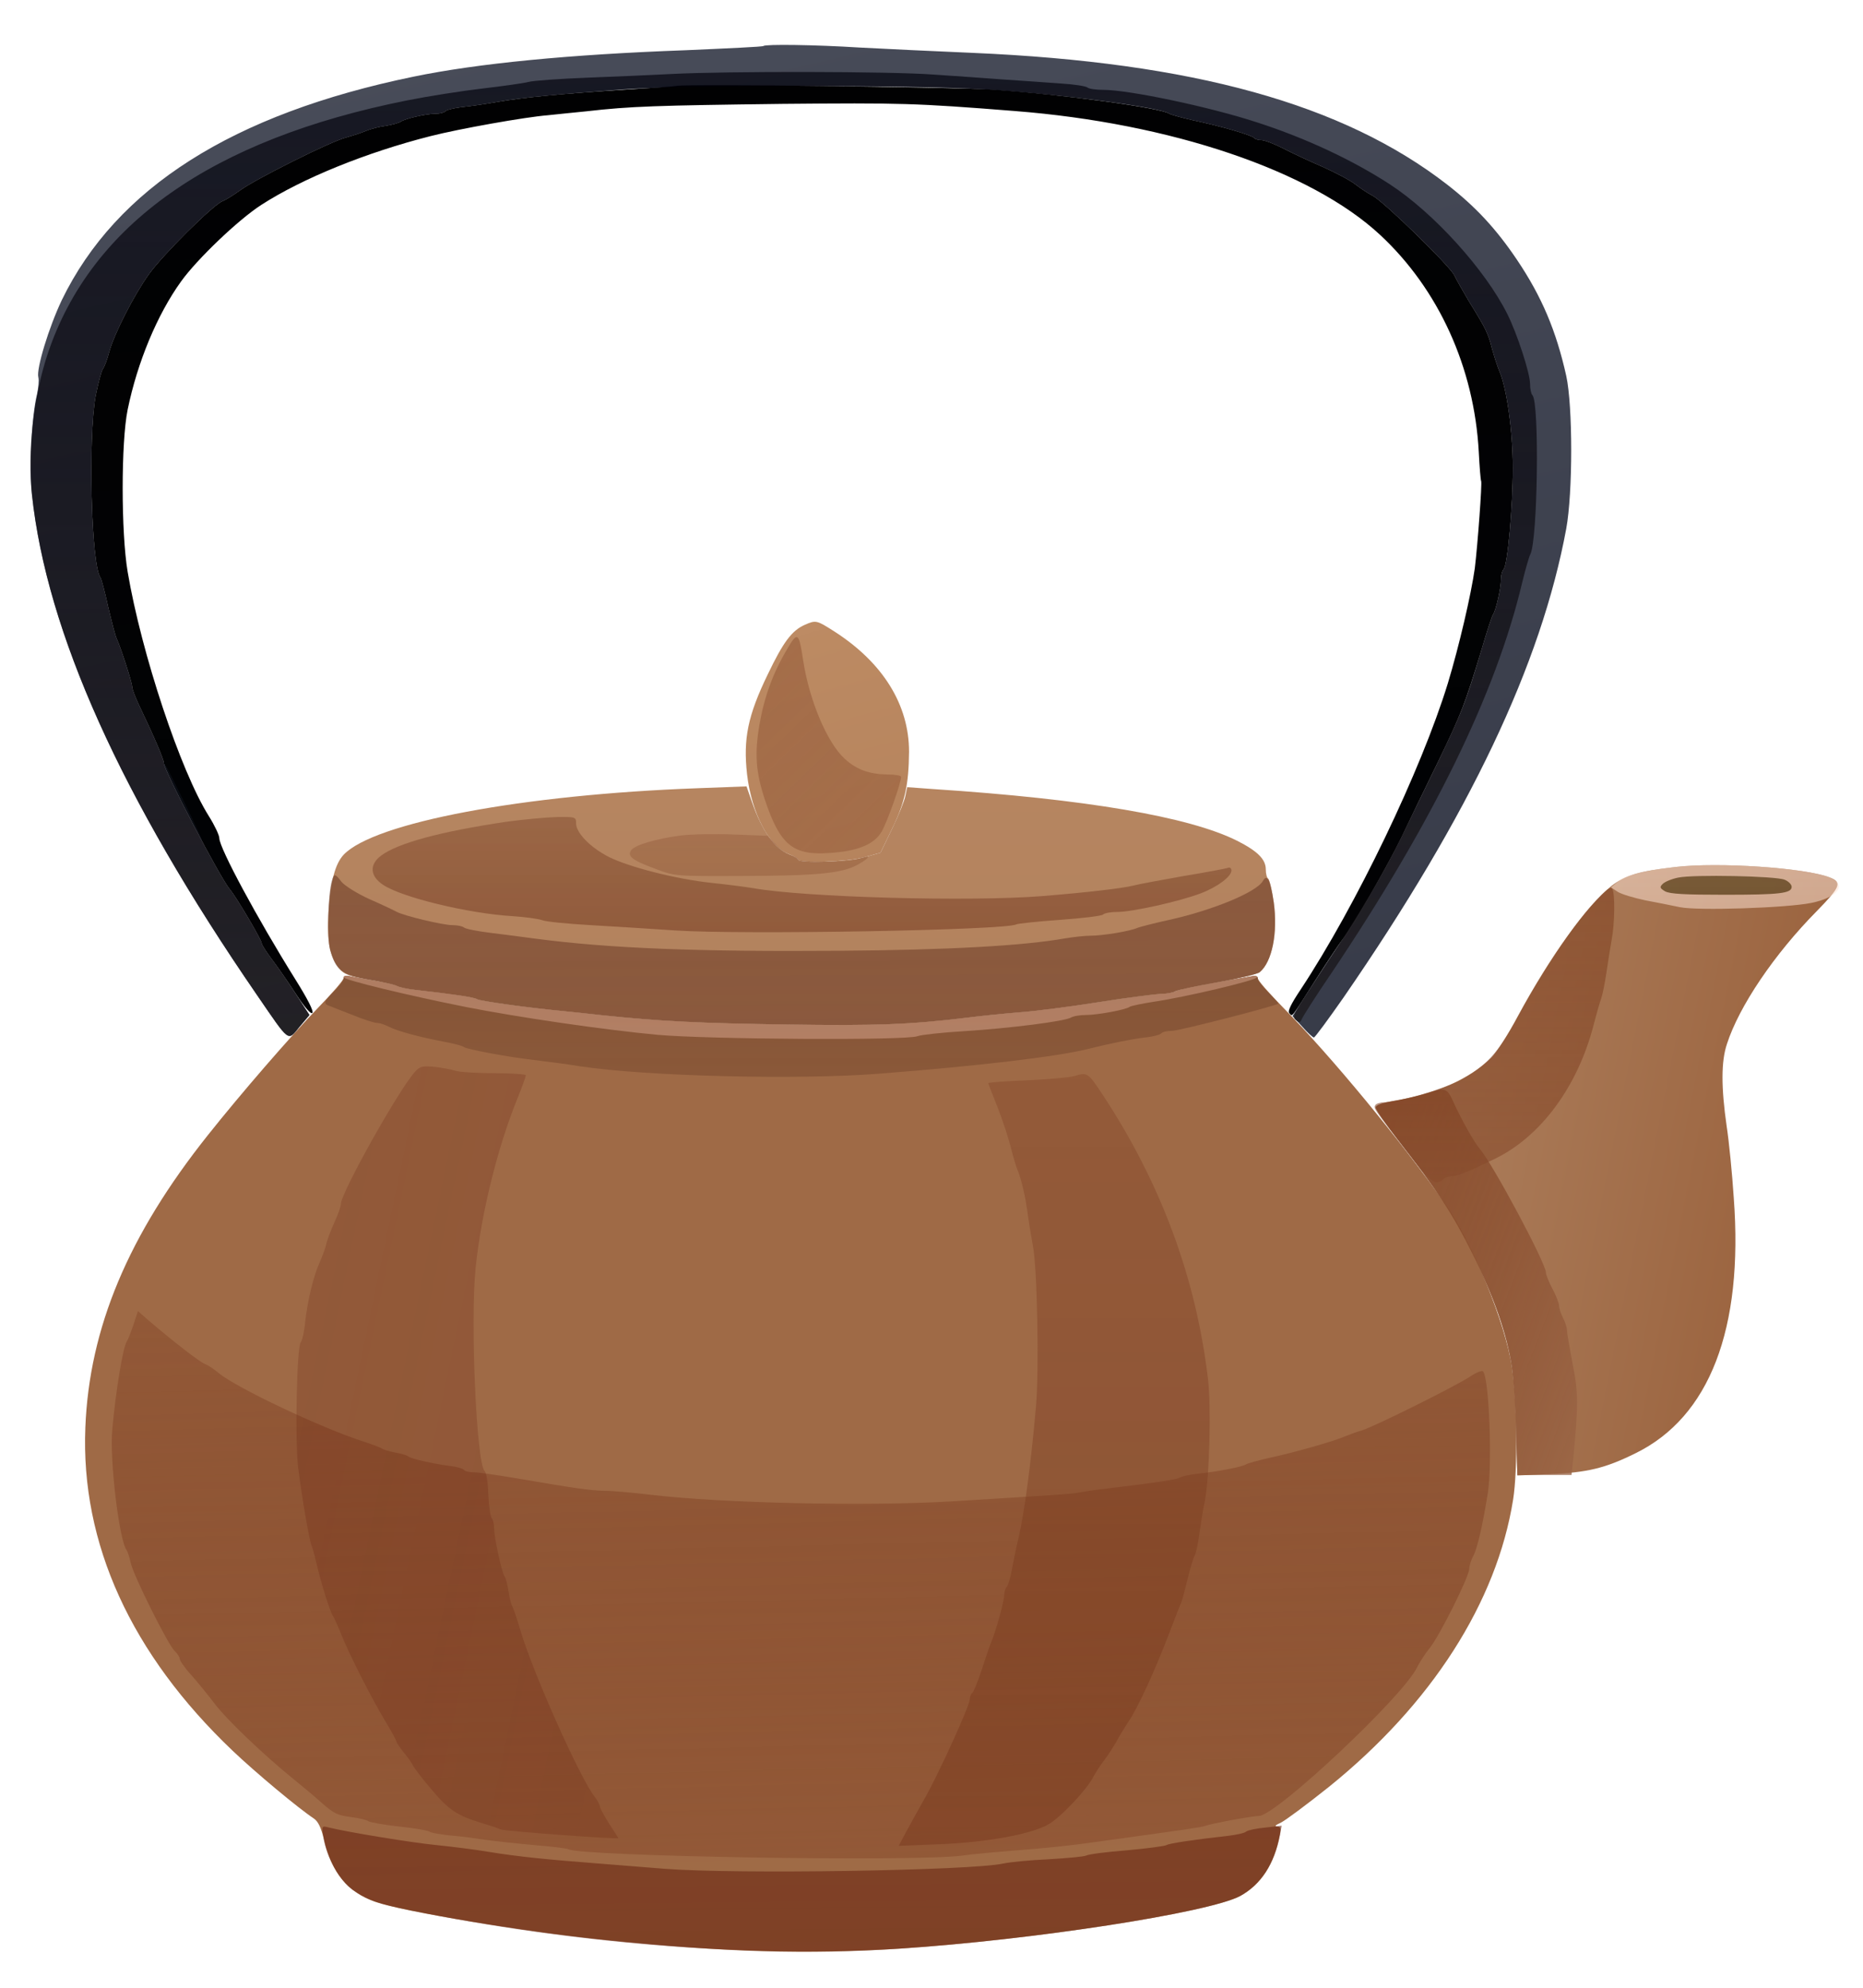 <?xml version="1.0" standalone="no"?><!DOCTYPE svg PUBLIC "-//W3C//DTD SVG 20010904//EN" "http://www.w3.org/TR/2001/REC-SVG-20010904/DTD/svg10.dtd"><svg version="1.0" xmlns="http://www.w3.org/2000/svg" width="705pt" height="752pt" viewBox="0 0 705 752" preserveAspectRatio="xMidYMid meet"><defs><linearGradient id="linear-gradient-1-1" x1="0.00%" y1="100.00%" x2="52.17%" y2="-46.62%"><stop offset="0%" style="stop-color:rgb(71,75,88);stop-opacity:0.990" /><stop offset="100%" style="stop-color:rgb(48,52,66);stop-opacity:0.990" /></linearGradient><linearGradient id="linear-gradient-1-2" x1="0.00%" y1="100.00%" x2="6.98%" y2="-15.03%"><stop offset="0%" style="stop-color:rgb(0,0,1);stop-opacity:0.995" /><stop offset="100%" style="stop-color:rgb(2,3,5);stop-opacity:1.000" /></linearGradient><linearGradient id="linear-gradient-1-3" x1="0.00%" y1="100.00%" x2="20.00%" y2="-7.91%"><stop offset="0%" style="stop-color:rgb(189,139,99);stop-opacity:0.994" /><stop offset="100%" style="stop-color:rgb(182,131,92);stop-opacity:0.995" /></linearGradient><linearGradient id="linear-gradient-1-4" x1="0.00%" y1="100.00%" x2="0.27%" y2="-4.50%"><stop offset="0%" style="stop-color:rgb(181,132,95);stop-opacity:0.994" /><stop offset="100%" style="stop-color:rgb(177,128,91);stop-opacity:0.994" /></linearGradient><linearGradient id="linear-gradient-1-5" x1="0.00%" y1="100.00%" x2="126.45%" y2="66.89%"><stop offset="0%" style="stop-color:rgb(177,133,99);stop-opacity:0.990" /><stop offset="100%" style="stop-color:rgb(147,87,49);stop-opacity:0.991" /></linearGradient><linearGradient id="linear-gradient-1-6" x1="0.00%" y1="100.00%" x2="6.70%" y2="-13.43%"><stop offset="0%" style="stop-color:rgb(158,105,69);stop-opacity:0.997" /><stop offset="100%" style="stop-color:rgb(159,106,69);stop-opacity:0.997" /></linearGradient><linearGradient id="linear-gradient-2-1" x1="0.00%" y1="100.00%" x2="0.00%" y2="-0.00%"><stop offset="0%" style="stop-color:rgb(0,0,10);stop-opacity:0.682" /><stop offset="100%" style="stop-color:rgb(30,27,30);stop-opacity:0.828" /></linearGradient><linearGradient id="linear-gradient-2-2" x1="0.00%" y1="100.00%" x2="69.46%" y2="-9.77%"><stop offset="0%" style="stop-color:rgb(151,93,59);stop-opacity:0.637" /><stop offset="100%" style="stop-color:rgb(157,101,66);stop-opacity:0.708" /></linearGradient><linearGradient id="linear-gradient-2-3" x1="0.00%" y1="100.00%" x2="109.15%" y2="3.34%"><stop offset="0%" style="stop-color:rgb(65,80,120);stop-opacity:0.135" /><stop offset="100%" style="stop-color:rgb(66,80,120);stop-opacity:0.114" /></linearGradient><linearGradient id="linear-gradient-2-4" x1="0.00%" y1="100.00%" x2="0.00%" y2="-0.00%"><stop offset="0%" style="stop-color:rgb(93,33,9);stop-opacity:0.302" /><stop offset="100%" style="stop-color:rgb(83,20,0);stop-opacity:0.362" /></linearGradient><linearGradient id="linear-gradient-2-5" x1="0.00%" y1="100.00%" x2="0.00%" y2="-0.00%"><stop offset="0%" style="stop-color:rgb(92,26,0);stop-opacity:0.170" /><stop offset="100%" style="stop-color:rgb(92,24,0);stop-opacity:0.194" /></linearGradient><linearGradient id="linear-gradient-2-6" x1="0.00%" y1="100.00%" x2="0.42%" y2="-10.17%"><stop offset="0%" style="stop-color:rgb(255,229,214);stop-opacity:0.549" /><stop offset="100%" style="stop-color:rgb(255,227,212);stop-opacity:0.523" /></linearGradient><linearGradient id="linear-gradient-2-7" x1="0.00%" y1="100.00%" x2="5.99%" y2="-114.92%"><stop offset="0%" style="stop-color:rgb(118,68,45);stop-opacity:0.660" /><stop offset="100%" style="stop-color:rgb(126,77,52);stop-opacity:0.749" /></linearGradient><linearGradient id="linear-gradient-2-8" x1="0.00%" y1="100.00%" x2="1.52%" y2="-78.11%"><stop offset="0%" style="stop-color:rgb(124,77,49);stop-opacity:0.730" /><stop offset="100%" style="stop-color:rgb(138,87,56);stop-opacity:0.777" /></linearGradient><linearGradient id="linear-gradient-2-9" x1="0.00%" y1="100.00%" x2="122.60%" y2="9.84%"><stop offset="0%" style="stop-color:rgb(116,48,17);stop-opacity:0.593" /><stop offset="100%" style="stop-color:rgb(157,105,74);stop-opacity:0.815" /></linearGradient><linearGradient id="linear-gradient-2-10" x1="0.00%" y1="100.00%" x2="8.45%" y2="-39.81%"><stop offset="0%" style="stop-color:rgb(97,23,0);stop-opacity:0.208" /><stop offset="100%" style="stop-color:rgb(147,89,55);stop-opacity:0.600" /></linearGradient><linearGradient id="linear-gradient-2-11" x1="0.00%" y1="100.00%" x2="28.57%" y2="-311.42%"><stop offset="0%" style="stop-color:rgb(107,39,18);stop-opacity:0.618" /><stop offset="100%" style="stop-color:rgb(114,48,25);stop-opacity:0.715" /></linearGradient><linearGradient id="linear-gradient-3-1" x1="0.00%" y1="100.00%" x2="13.30%" y2="-161.23%"><stop offset="0%" style="stop-color:rgb(73,47,6);stop-opacity:0.653" /><stop offset="100%" style="stop-color:rgb(65,39,0);stop-opacity:0.686" /></linearGradient><linearGradient id="linear-gradient-3-2" x1="0.00%" y1="100.00%" x2="47.09%" y2="-690.70%"><stop offset="0%" style="stop-color:rgb(190,140,114);stop-opacity:0.724" /><stop offset="100%" style="stop-color:rgb(215,157,130);stop-opacity:0.797" /></linearGradient><linearGradient id="linear-gradient-3-3" x1="0.00%" y1="100.00%" x2="0.00%" y2="0.00%"><stop offset="0%" style="stop-color:rgb(117,51,20);stop-opacity:0.461" /><stop offset="100%" style="stop-color:rgb(136,76,45);stop-opacity:0.612" /></linearGradient><linearGradient id="linear-gradient-3-4" x1="0.00%" y1="100.00%" x2="155.84%" y2="22.31%"><stop offset="0%" style="stop-color:rgb(90,15,0);stop-opacity:0.183" /><stop offset="100%" style="stop-color:rgb(100,29,8);stop-opacity:0.238" /></linearGradient><linearGradient id="linear-gradient-3-5" x1="0.00%" y1="100.00%" x2="0.00%" y2="-0.00%"><stop offset="0%" style="stop-color:rgb(126,62,34);stop-opacity:0.354" /><stop offset="100%" style="stop-color:rgb(117,51,24);stop-opacity:0.443" /></linearGradient></defs><g id="layer-1"><path d="M2889 7346 c-2 -3 -135 -9 -294 -16 -441 -16 -788 -50 -1030 -100 -685 -141 -1125 -421 -1331 -845 -49 -103 -97 -260 -89 -292 3 -12 0 -42 -5 -65 -20 -78 -30 -278 -19 -378 55 -520 336 -1145 852 -1895 125 -182 115 -175 160 -120 l38 45 -54 83 c-29 45 -70 104 -90 130 -20 27 -37 53 -37 59 0 12 -96 175 -120 203 -36 42 -250 451 -250 478 0 14 -37 100 -91 213 -16 33 -29 67 -29 76 0 15 -42 146 -59 183 -5 11 -19 65 -32 120 -12 55 -25 105 -29 110 -35 47 -47 531 -18 688 10 49 22 94 27 101 6 7 17 37 25 67 20 70 92 211 149 291 51 72 244 264 279 277 13 5 43 24 68 42 58 42 341 184 400 199 25 7 59 18 75 25 17 7 50 16 75 19 24 4 49 11 55 15 15 12 99 31 134 31 16 0 32 4 36 9 3 5 31 12 63 16 31 3 93 12 137 20 85 15 207 27 475 47 221 17 1090 17 1365 0 290 -18 666 -68 700 -92 6 -4 46 -15 90 -25 105 -22 225 -57 231 -67 3 -4 15 -8 27 -8 12 0 49 -14 82 -31 33 -17 101 -49 150 -70 50 -22 106 -52 125 -67 19 -15 48 -34 64 -42 42 -22 291 -264 310 -302 8 -18 34 -62 55 -98 66 -107 72 -120 87 -178 8 -30 21 -69 28 -86 28 -64 51 -229 51 -366 0 -148 -20 -369 -35 -384 -6 -6 -10 -23 -10 -39 0 -32 -19 -117 -30 -132 -4 -5 -24 -66 -44 -135 -63 -206 -75 -238 -163 -420 -47 -96 -109 -224 -138 -285 -53 -109 -194 -354 -223 -388 -8 -9 -55 -79 -103 -154 l-88 -137 37 -40 c20 -23 40 -41 44 -41 4 0 54 68 112 151 478 693 748 1261 843 1774 25 137 25 463 0 578 -38 170 -92 299 -187 440 -79 117 -156 200 -264 284 -394 305 -962 462 -1796 498 -140 6 -331 15 -425 20 -175 11 -358 13 -366 6z" fill="url(#linear-gradient-1-1)" id="region-1-1" transform="translate(0,752) scale(0.1,-0.1)"/><path d="M2560 7195 c-8 -2 -96 -8 -195 -14 -233 -15 -381 -29 -480 -46 -44 -8 -106 -17 -137 -20 -32 -4 -60 -11 -63 -16 -4 -5 -20 -9 -36 -9 -35 0 -119 -19 -134 -31 -6 -4 -31 -11 -55 -15 -25 -3 -58 -12 -75 -19 -16 -7 -50 -18 -75 -25 -59 -15 -342 -157 -400 -199 -25 -18 -55 -37 -68 -42 -35 -13 -228 -205 -279 -277 -57 -80 -129 -221 -149 -291 -8 -30 -19 -60 -25 -67 -5 -7 -17 -52 -27 -101 -29 -157 -17 -641 18 -688 4 -5 17 -55 29 -110 13 -55 27 -109 32 -120 17 -37 59 -168 59 -183 0 -9 13 -43 29 -76 54 -113 91 -199 91 -213 0 -27 214 -436 250 -478 24 -28 120 -191 120 -203 0 -6 17 -32 37 -59 20 -26 61 -85 91 -131 35 -53 58 -80 64 -74 6 6 -18 53 -65 128 -143 229 -287 496 -287 533 0 11 -18 49 -40 84 -107 170 -255 616 -307 924 -25 149 -25 490 0 613 37 180 112 360 202 485 61 85 217 234 304 290 155 100 396 198 640 260 110 28 357 72 444 79 29 3 95 10 147 15 166 19 264 22 741 28 447 4 501 3 879 -27 590 -46 1120 -225 1382 -468 222 -206 357 -503 374 -822 3 -58 7 -107 9 -110 4 -8 -13 -239 -24 -330 -14 -99 -59 -293 -102 -435 -101 -329 -347 -841 -558 -1160 -36 -54 -49 -81 -42 -88 13 -13 2 -27 101 128 46 72 91 139 100 150 31 36 171 278 225 390 29 61 91 189 138 285 88 182 100 214 163 420 20 69 40 130 44 135 11 15 30 100 30 132 0 16 4 33 10 39 15 15 35 236 35 384 0 137 -23 302 -51 366 -7 17 -20 56 -28 86 -15 58 -21 71 -87 178 -21 36 -47 80 -55 98 -19 38 -268 280 -310 302 -16 8 -45 27 -64 42 -19 15 -75 45 -125 67 -49 21 -117 53 -150 70 -33 17 -70 31 -82 31 -12 0 -24 4 -27 8 -6 10 -126 45 -231 67 -44 10 -84 21 -90 25 -31 22 -404 73 -670 91 -155 10 -1160 22 -1195 14z" fill="url(#linear-gradient-1-2)" id="region-1-2" transform="translate(0,752) scale(0.1,-0.1)"/><path d="M3045 5156 c-49 -22 -81 -65 -140 -188 -75 -155 -93 -243 -78 -377 17 -148 84 -276 160 -303 18 -7 33 -16 33 -20 0 -15 188 -9 251 9 l61 17 45 93 c48 99 62 167 63 289 0 177 -98 336 -281 454 -69 44 -71 45 -114 26z" fill="url(#linear-gradient-1-3)" id="region-1-3" transform="translate(0,752) scale(0.1,-0.1)"/><path d="M2640 4538 c-662 -24 -1225 -130 -1340 -252 -32 -35 -49 -99 -57 -218 -7 -108 5 -168 40 -211 18 -23 37 -30 112 -43 50 -8 97 -19 107 -24 9 -5 40 -12 70 -15 142 -16 224 -28 233 -35 9 -7 197 -33 325 -45 30 -3 98 -10 150 -16 222 -23 365 -30 700 -35 337 -5 466 0 680 26 47 6 135 15 195 20 61 4 198 22 305 39 107 17 212 30 233 31 20 0 45 4 55 10 9 5 82 20 161 34 79 14 150 31 158 38 47 39 69 149 53 265 -7 46 -16 86 -21 89 -5 3 -9 19 -9 35 0 38 -31 69 -108 108 -181 91 -572 158 -1153 196 l-96 7 -7 -33 c-3 -18 -26 -74 -50 -124 l-44 -91 -61 -17 c-63 -18 -251 -24 -251 -9 0 4 -15 13 -33 20 -54 19 -104 90 -141 197 l-21 60 -185 -7z" fill="url(#linear-gradient-1-4)" id="region-1-4" transform="translate(0,752) scale(0.1,-0.1)"/><path d="M6340 4240 c-139 -16 -189 -31 -241 -71 -96 -77 -232 -266 -355 -493 -36 -68 -82 -140 -102 -159 -82 -79 -205 -134 -364 -161 -51 -9 -73 -17 -72 -27 1 -8 39 -63 85 -122 149 -192 206 -279 282 -432 80 -160 130 -303 148 -425 6 -41 14 -151 16 -244 l5 -168 121 5 c143 6 211 22 326 79 280 137 409 470 372 966 -6 92 -18 214 -27 272 -21 147 -21 244 1 310 46 143 179 340 340 503 91 93 97 109 48 128 -94 36 -418 58 -583 39z" fill="url(#linear-gradient-1-5)" id="region-1-5" transform="translate(0,752) scale(0.1,-0.1)"/><path d="M1300 3819 c0 -7 -42 -56 -93 -108 -109 -113 -296 -329 -420 -485 -302 -379 -449 -730 -464 -1106 -18 -439 173 -858 558 -1224 85 -81 248 -217 307 -256 16 -11 27 -34 38 -79 29 -126 89 -199 194 -236 105 -37 566 -113 870 -144 455 -47 762 -56 1115 -33 504 33 1170 136 1288 199 79 43 130 121 150 231 5 26 3 32 -11 32 -10 1 -4 6 14 14 17 8 99 69 183 136 388 313 635 698 697 1087 18 114 15 369 -5 503 -24 164 -148 467 -251 614 -165 236 -431 558 -616 746 -52 53 -94 101 -94 108 0 9 -9 12 -27 8 -16 -3 -82 -15 -148 -26 -66 -12 -128 -25 -137 -31 -10 -5 -35 -9 -55 -9 -21 -1 -126 -14 -233 -31 -107 -17 -244 -35 -305 -39 -60 -5 -148 -14 -195 -20 -214 -26 -343 -31 -680 -26 -335 5 -478 12 -700 35 -52 6 -120 13 -150 16 -128 12 -316 38 -325 45 -9 7 -90 19 -235 35 -30 4 -59 10 -65 14 -5 4 -44 13 -85 20 -41 7 -85 15 -97 18 -15 3 -23 1 -23 -8z" fill="url(#linear-gradient-1-6)" id="region-1-6" transform="translate(0,752) scale(0.1,-0.1)"/></g><g id="layer-2"><path d="M2540 7240 c-74 -4 -218 -10 -320 -14 -102 -4 -201 -11 -220 -16 -19 -5 -98 -16 -175 -25 -77 -9 -205 -29 -285 -45 -738 -147 -1195 -469 -1359 -957 -54 -161 -78 -372 -60 -537 57 -520 338 -1144 852 -1891 125 -182 115 -175 160 -120 l38 45 -54 83 c-29 45 -70 104 -90 130 -20 27 -37 53 -37 59 0 12 -96 175 -120 203 -36 42 -250 451 -250 478 0 14 -37 100 -91 213 -16 33 -29 67 -29 76 0 15 -42 146 -59 183 -5 11 -19 65 -32 120 -12 55 -25 105 -29 110 -35 47 -47 531 -18 688 10 49 22 94 27 101 6 7 17 37 25 67 20 70 92 211 149 291 51 72 244 264 279 277 13 5 43 24 68 42 58 42 341 184 400 199 25 7 59 18 75 25 17 7 50 16 75 19 24 4 49 11 55 15 15 12 99 31 134 31 16 0 32 4 36 9 3 5 31 12 63 16 31 3 93 12 137 20 85 15 207 27 475 47 221 17 1090 17 1365 0 290 -18 666 -68 700 -92 6 -4 46 -15 90 -25 105 -22 225 -57 231 -67 3 -4 15 -8 27 -8 12 0 49 -14 82 -31 33 -17 101 -49 150 -70 50 -22 106 -52 125 -67 19 -15 48 -34 64 -42 42 -22 291 -264 310 -302 8 -18 34 -62 55 -98 66 -107 72 -120 87 -178 8 -30 21 -69 28 -86 28 -64 51 -229 51 -366 0 -148 -20 -369 -35 -384 -6 -6 -10 -23 -10 -39 0 -32 -19 -117 -30 -132 -4 -5 -24 -66 -44 -135 -72 -238 -63 -217 -302 -705 -65 -134 -163 -298 -294 -496 -122 -184 -122 -185 -105 -199 12 -10 16 -9 22 6 5 11 53 87 109 169 387 576 624 1060 724 1480 12 50 26 98 31 108 28 52 35 574 8 602 -5 5 -9 24 -9 43 0 40 -49 190 -86 264 -84 168 -279 383 -445 491 -140 91 -317 174 -499 233 -179 59 -487 124 -585 124 -28 0 -55 4 -60 9 -6 5 -50 12 -100 15 -49 4 -146 10 -215 15 -69 5 -190 14 -270 19 -160 12 -779 13 -990 2z" fill="url(#linear-gradient-2-1)" id="region-2-1" transform="translate(0,752) scale(0.1,-0.1)"/><path d="M2978 5063 c-53 -89 -86 -180 -104 -284 -19 -112 -14 -180 21 -286 57 -170 106 -210 244 -200 109 7 170 33 198 82 21 37 73 183 73 206 0 5 -24 9 -52 9 -68 1 -116 18 -161 59 -67 61 -135 222 -158 375 -16 105 -21 108 -61 39z" fill="url(#linear-gradient-2-2)" id="region-2-2" transform="translate(0,752) scale(0.1,-0.1)"/><path d="M620 4627 c0 -11 140 -287 145 -287 5 0 -132 279 -141 289 -2 2 -4 1 -4 -2z" fill="url(#linear-gradient-2-3)" id="region-2-3" transform="translate(0,752) scale(0.1,-0.1)"/><path d="M1915 4411 c-248 -37 -408 -80 -473 -128 -45 -34 -42 -77 7 -110 71 -48 323 -109 491 -119 47 -3 97 -10 111 -15 14 -6 98 -14 185 -19 87 -5 231 -14 319 -20 254 -17 1256 1 1291 23 6 3 80 11 165 17 85 6 158 15 163 20 6 6 30 10 55 10 56 0 235 40 314 70 64 24 117 64 117 87 0 8 -6 13 -13 10 -7 -3 -82 -17 -167 -31 -85 -15 -171 -31 -190 -36 -43 -11 -184 -27 -345 -40 -271 -22 -901 -5 -1095 30 -30 5 -101 14 -158 20 -132 14 -310 59 -388 98 -69 35 -124 91 -124 127 0 24 -2 25 -72 24 -40 -1 -127 -9 -193 -18z" fill="url(#linear-gradient-2-4)" id="region-2-4" transform="translate(0,752) scale(0.1,-0.1)"/><path d="M2575 4359 c-92 -12 -169 -35 -185 -54 -19 -23 1 -39 90 -72 75 -28 75 -28 330 -27 286 1 378 10 438 44 48 27 48 38 1 21 -38 -13 -229 -15 -229 -2 0 5 -12 12 -27 16 -14 3 -40 21 -57 40 l-31 33 -130 5 c-71 3 -161 1 -200 -4z" fill="url(#linear-gradient-2-5)" id="region-2-5" transform="translate(0,752) scale(0.1,-0.1)"/><path d="M6340 4240 c-119 -13 -191 -32 -218 -55 l-26 -22 26 -17 c14 -9 61 -23 104 -32 43 -8 102 -20 131 -26 67 -14 403 -3 497 16 103 21 138 70 69 97 -94 36 -418 58 -583 39z" fill="url(#linear-gradient-2-6)" id="region-2-6" transform="translate(0,752) scale(0.1,-0.1)"/><path d="M1256 4188 c-15 -50 -19 -217 -7 -261 22 -78 44 -95 146 -113 50 -8 97 -19 107 -24 9 -5 40 -12 70 -15 142 -16 224 -28 233 -35 9 -7 197 -33 325 -45 30 -3 98 -10 150 -16 222 -23 365 -30 700 -35 337 -5 466 0 680 26 47 6 135 15 195 20 61 4 198 22 305 39 107 17 212 30 233 31 20 0 45 4 55 10 9 5 82 20 161 34 79 14 150 31 158 38 47 39 69 149 53 265 -12 84 -25 109 -41 80 -24 -42 -188 -110 -354 -147 -55 -12 -109 -26 -120 -30 -28 -13 -132 -30 -179 -30 -22 0 -65 -5 -95 -10 -158 -28 -441 -44 -856 -47 -533 -4 -870 9 -1150 46 -44 6 -120 16 -170 22 -49 6 -94 15 -99 20 -6 5 -25 9 -44 9 -36 0 -182 35 -210 50 -9 5 -55 27 -103 48 -47 21 -94 51 -106 65 -25 33 -29 33 -37 5z" fill="url(#linear-gradient-2-7)" id="region-2-7" transform="translate(0,752) scale(0.1,-0.1)"/><path d="M1300 3818 c0 -8 -16 -29 -35 -48 -40 -38 -43 -48 -17 -56 9 -4 49 -19 89 -35 39 -16 80 -29 90 -29 10 0 31 -7 46 -15 32 -16 112 -38 207 -56 36 -7 70 -15 75 -20 13 -9 168 -38 265 -49 41 -5 120 -15 175 -24 251 -38 827 -52 1130 -28 379 29 676 65 790 93 87 22 163 37 217 44 32 3 60 11 63 16 4 5 21 9 39 9 28 0 393 94 403 103 1 2 -15 21 -37 42 -22 22 -40 45 -40 53 0 10 -8 12 -27 8 -16 -3 -82 -15 -148 -26 -66 -12 -128 -25 -137 -31 -10 -5 -35 -9 -55 -9 -21 -1 -126 -14 -233 -31 -107 -17 -244 -35 -305 -39 -60 -5 -148 -14 -195 -20 -214 -26 -343 -31 -680 -26 -335 5 -478 12 -700 35 -52 6 -120 13 -150 16 -128 12 -316 38 -325 45 -9 7 -90 19 -235 35 -30 4 -59 10 -65 14 -5 4 -44 13 -85 20 -41 7 -85 15 -97 18 -16 3 -23 1 -23 -9z" fill="url(#linear-gradient-2-8)" id="region-2-8" transform="translate(0,752) scale(0.1,-0.1)"/><path d="M5400 3384 c-25 -8 -79 -21 -120 -28 -53 -9 -75 -17 -74 -27 1 -8 39 -63 85 -122 149 -192 206 -279 282 -432 80 -160 130 -303 148 -425 6 -41 14 -150 16 -242 l5 -168 102 0 103 0 7 68 c19 194 19 246 -3 353 -11 59 -21 115 -21 125 0 11 -7 32 -15 48 -8 15 -15 36 -15 46 0 9 -11 38 -25 64 -14 26 -25 54 -25 62 0 35 -201 411 -251 469 -21 24 -70 112 -100 178 -23 51 -29 53 -99 31z" fill="url(#linear-gradient-2-9)" id="region-2-9" transform="translate(0,752) scale(0.1,-0.1)"/><path d="M505 2508 c-10 -29 -21 -57 -25 -63 -14 -18 -42 -186 -55 -332 -11 -113 26 -421 54 -457 4 -6 11 -27 15 -46 8 -45 142 -313 167 -336 10 -9 19 -23 19 -29 0 -7 19 -35 43 -61 24 -27 64 -76 89 -109 44 -59 189 -197 298 -285 30 -24 79 -65 108 -91 45 -40 61 -47 109 -53 31 -4 62 -11 67 -16 6 -4 58 -14 116 -20 58 -6 109 -15 115 -19 5 -5 42 -11 80 -15 39 -3 97 -11 130 -16 33 -5 116 -14 183 -20 68 -5 128 -13 133 -16 45 -27 1318 -48 1491 -24 40 6 134 14 208 20 74 5 203 18 285 30 342 47 411 57 425 62 21 9 181 38 204 38 64 0 548 454 599 563 9 18 30 51 48 73 37 46 149 270 149 299 0 11 7 34 16 50 15 29 35 116 54 235 18 114 5 439 -18 462 -4 4 -25 -4 -46 -18 -51 -35 -361 -189 -411 -205 -22 -6 -53 -18 -70 -25 -46 -19 -191 -60 -280 -79 -44 -10 -84 -21 -90 -25 -13 -9 -104 -27 -180 -35 -33 -4 -64 -10 -70 -15 -10 -7 -89 -19 -265 -40 -52 -6 -106 -14 -120 -17 -23 -5 -88 -9 -480 -33 -323 -19 -865 -7 -1137 25 -67 8 -145 15 -175 15 -52 1 -111 9 -343 49 -66 11 -134 21 -152 21 -17 0 -34 4 -37 9 -3 5 -27 12 -53 15 -68 9 -146 27 -158 36 -5 5 -28 11 -50 15 -22 4 -44 11 -50 15 -5 4 -35 15 -65 25 -161 51 -486 205 -553 261 -17 14 -40 30 -52 34 -20 8 -117 83 -212 164 l-41 36 -17 -52z" fill="url(#linear-gradient-2-10)" id="region-2-10" transform="translate(0,752) scale(0.1,-0.1)"/><path d="M1224 569 c11 -75 62 -165 111 -199 61 -42 101 -55 278 -89 609 -119 1260 -167 1792 -133 504 33 1170 136 1288 199 79 44 129 121 151 232 l6 34 -61 -7 c-34 -3 -67 -10 -73 -15 -6 -6 -36 -12 -66 -16 -135 -15 -226 -29 -235 -35 -5 -4 -73 -13 -150 -20 -77 -6 -147 -15 -155 -20 -8 -4 -73 -10 -143 -14 -70 -3 -147 -11 -170 -16 -122 -27 -1012 -41 -1282 -20 -60 5 -173 14 -250 20 -195 15 -305 26 -415 44 -52 9 -143 20 -201 26 -91 9 -331 48 -408 67 -23 6 -24 5 -17 -38z" fill="url(#linear-gradient-2-11)" id="region-2-11" transform="translate(0,752) scale(0.1,-0.1)"/></g><g id="layer-3"><path d="M6351 4200 c-25 -5 -51 -16 -59 -24 -12 -12 -11 -16 9 -28 18 -10 75 -13 224 -13 209 0 255 5 255 30 0 9 -12 21 -27 27 -35 14 -343 20 -402 8z" fill="url(#linear-gradient-3-1)" id="region-3-1" transform="translate(0,752) scale(0.1,-0.1)"/><path d="M1300 3823 c0 -10 248 -70 465 -113 198 -39 520 -86 724 -105 189 -17 944 -22 983 -5 13 5 93 14 178 19 174 11 376 37 402 51 10 6 35 10 56 10 45 0 153 20 167 31 6 4 46 12 90 19 118 17 384 80 391 92 4 6 -4 8 -22 4 -16 -3 -83 -15 -149 -26 -66 -12 -128 -25 -137 -31 -10 -5 -35 -9 -55 -9 -21 -1 -126 -14 -233 -31 -107 -17 -244 -35 -305 -39 -60 -5 -148 -14 -195 -20 -214 -26 -343 -31 -680 -26 -335 5 -478 12 -700 35 -52 6 -120 13 -150 16 -128 12 -316 38 -325 45 -9 7 -90 19 -235 35 -30 4 -59 10 -65 14 -5 4 -44 13 -85 20 -41 7 -85 15 -97 18 -13 3 -23 1 -23 -4z" fill="url(#linear-gradient-3-2)" id="region-3-2" transform="translate(0,752) scale(0.1,-0.1)"/><path d="M6030 4103 c-79 -87 -197 -263 -285 -427 -77 -142 -120 -189 -224 -245 -61 -32 -230 -81 -282 -81 -15 0 -31 -5 -34 -10 -8 -13 -11 -8 115 -172 95 -124 113 -137 144 -107 6 5 19 9 29 9 22 0 61 16 166 67 173 85 311 273 371 503 12 47 26 94 30 105 4 11 13 54 19 95 6 41 15 98 20 125 12 64 13 176 2 193 -6 10 -25 -5 -71 -55z" fill="url(#linear-gradient-3-3)" id="region-3-3" transform="translate(0,752) scale(0.1,-0.1)"/><path d="M1572 3467 c-60 -64 -282 -460 -282 -502 0 -9 -11 -40 -24 -68 -13 -29 -27 -65 -31 -82 -3 -16 -15 -47 -25 -70 -24 -53 -46 -145 -55 -225 -3 -36 -11 -71 -17 -78 -15 -18 -22 -369 -10 -472 15 -119 43 -282 52 -300 4 -8 12 -40 19 -70 16 -69 51 -182 62 -195 4 -6 17 -35 29 -65 30 -76 119 -251 169 -333 22 -37 41 -71 41 -75 0 -4 13 -23 28 -42 16 -19 32 -42 35 -50 4 -8 35 -49 70 -90 66 -78 96 -98 187 -126 30 -9 64 -20 75 -25 16 -7 445 -38 445 -33 0 1 -16 26 -35 55 -19 30 -35 59 -35 65 0 6 -9 23 -20 37 -55 70 -233 468 -280 627 -12 41 -26 83 -31 92 -5 9 -12 36 -15 60 -4 24 -10 48 -14 53 -11 14 -40 148 -40 182 0 16 -4 33 -9 39 -5 5 -11 45 -13 89 -1 44 -8 85 -14 90 -31 27 -55 571 -34 770 21 203 82 451 156 634 19 47 34 89 34 93 0 4 -53 8 -119 8 -65 0 -131 4 -147 9 -16 5 -52 12 -80 15 -44 4 -55 2 -72 -17z" fill="url(#linear-gradient-3-4)" id="region-3-4" transform="translate(0,752) scale(0.1,-0.1)"/><path d="M4065 3449 c-16 -5 -96 -12 -177 -16 -82 -3 -148 -8 -148 -11 0 -2 16 -44 35 -91 19 -48 41 -116 50 -151 9 -36 20 -74 25 -85 14 -32 31 -102 40 -174 5 -36 14 -88 19 -116 16 -80 24 -475 11 -610 -19 -217 -44 -399 -65 -490 -9 -38 -21 -95 -26 -125 -6 -30 -14 -59 -20 -64 -5 -6 -9 -20 -9 -32 0 -22 -33 -141 -50 -179 -5 -11 -20 -57 -35 -102 -15 -46 -31 -85 -36 -88 -5 -4 -9 -14 -9 -23 0 -24 -118 -283 -171 -376 -24 -43 -56 -100 -71 -128 l-27 -51 154 6 c177 7 345 37 412 75 45 25 144 129 170 179 8 15 26 44 41 63 15 19 35 51 46 70 10 19 32 55 48 79 34 50 103 201 154 336 19 50 38 99 43 110 5 11 16 54 26 95 10 41 22 80 26 85 4 6 13 44 18 85 6 41 15 98 21 125 17 91 24 355 11 460 -45 381 -179 741 -398 1073 -56 85 -58 86 -108 71z" fill="url(#linear-gradient-3-5)" id="region-3-5" transform="translate(0,752) scale(0.1,-0.1)"/></g></svg>